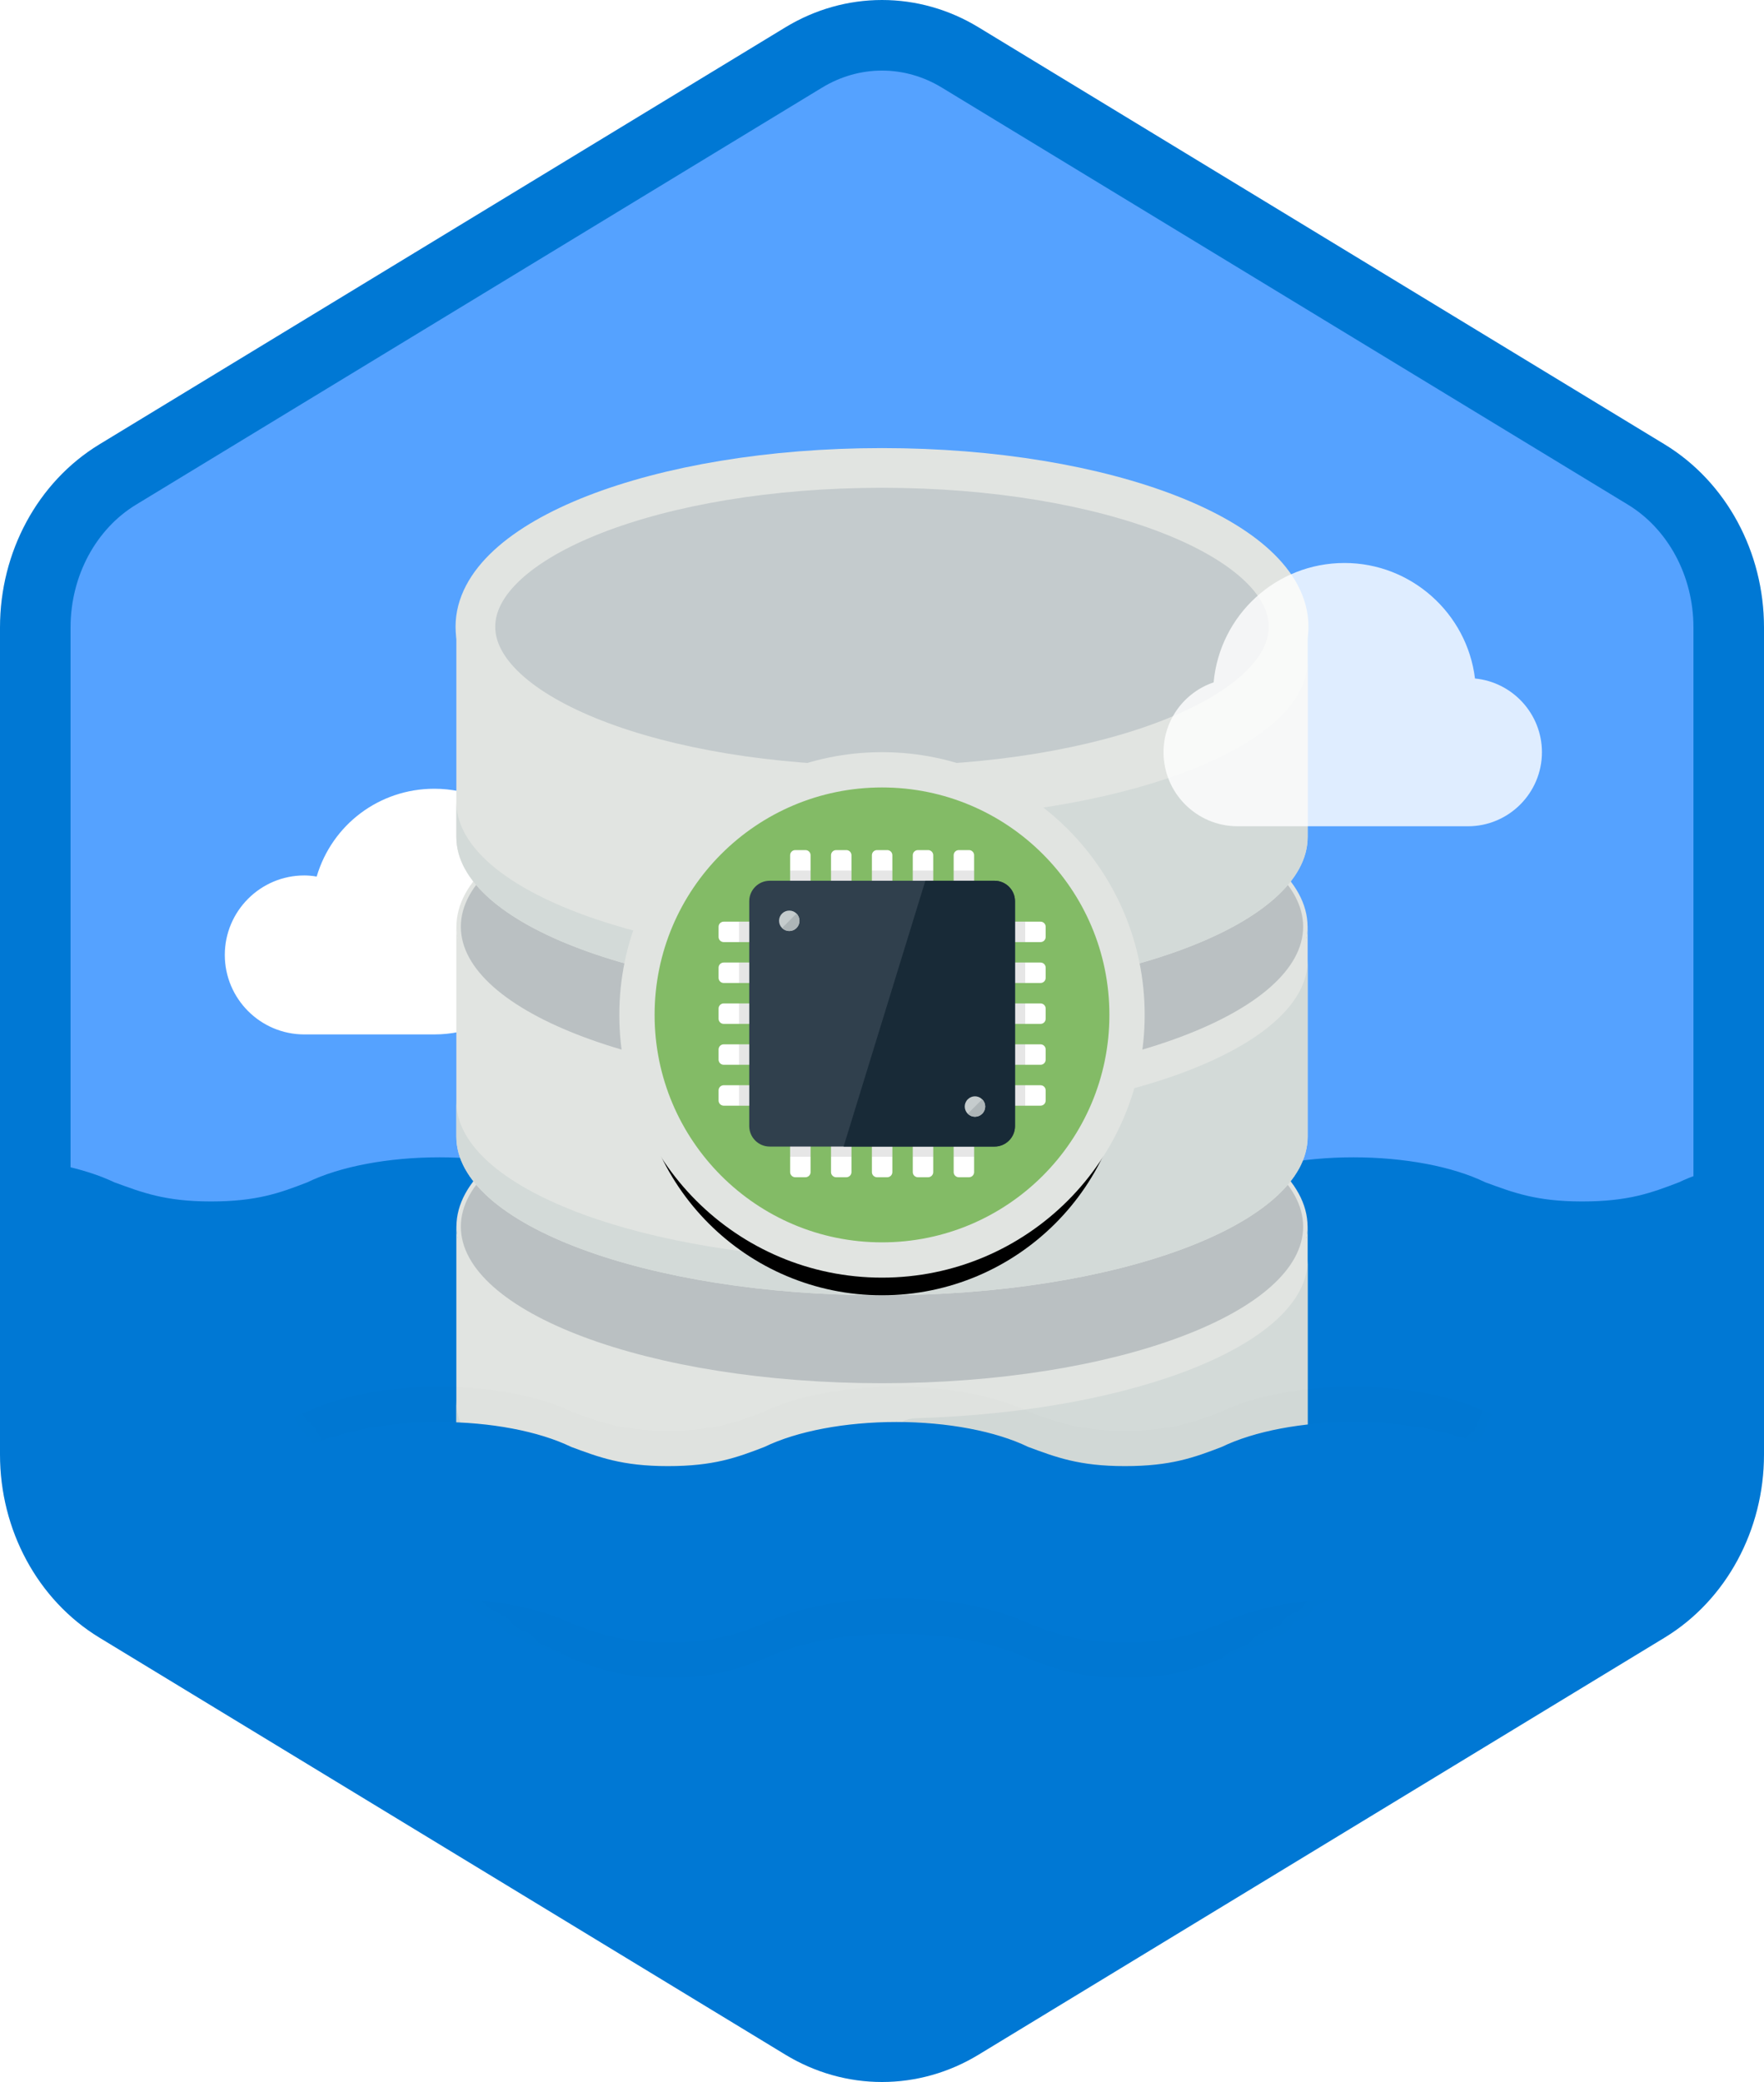 <?xml version="1.0" encoding="UTF-8"?>
<svg width="100px" height="118px" viewBox="0 0 100 118" version="1.1" xmlns="http://www.w3.org/2000/svg" xmlns:xlink="http://www.w3.org/1999/xlink">
    <!-- Generator: Sketch 52.6 (67491) - http://www.bohemiancoding.com/sketch -->
    <title>Large Scale Data Processing with Azure Data Lake Storage G2/large-scale-data-processing-with-azure-data-lake-storage-g2</title>
    <desc>Created with Sketch.</desc>
    <defs>
        <path d="M42.742,1.497 C44.374,0.499 46.187,0 48,0 C49.813,0 51.627,0.499 53.256,1.497 L90.591,24.332 C93.933,26.377 96,30.203 96,34.353 L96,79.647 C96,83.795 93.933,87.624 90.591,89.668 L53.256,112.505 C51.627,113.501 49.813,114 48,114 C46.187,114 44.374,113.501 42.742,112.505 L5.409,89.668 C2.066,87.624 0,83.795 0,79.647 L0,34.353 C0,30.203 2.066,26.377 5.409,24.332 L42.742,1.497 Z" id="path-1"></path>
        <filter x="-8.0%" y="-9.4%" width="116.0%" height="115.6%" filterUnits="objectBoundingBox" id="filter-3">
            <feOffset dx="0" dy="2" in="SourceAlpha" result="shadowOffsetOuter1"></feOffset>
            <feColorMatrix values="0 0 0 0 0   0 0 0 0 0   0 0 0 0 0  0 0 0 0.099 0" type="matrix" in="shadowOffsetOuter1" result="shadowMatrixOuter1"></feColorMatrix>
            <feMerge>
                <feMergeNode in="shadowMatrixOuter1"></feMergeNode>
                <feMergeNode in="SourceGraphic"></feMergeNode>
            </feMerge>
        </filter>
        <rect id="path-4" x="0.45" y="0.45" width="81.1" height="81.1" rx="40.55"></rect>
        <path d="M27.891,14 C27.891,21.671 21.671,27.891 14,27.891 C6.328,27.891 0.109,21.671 0.109,14 C0.109,6.329 6.328,0.109 14,0.109 C21.671,0.109 27.891,6.329 27.891,14" id="path-6"></path>
        <filter x="-7.2%" y="-7.2%" width="114.4%" height="121.6%" filterUnits="objectBoundingBox" id="filter-7">
            <feMorphology radius="1" operator="dilate" in="SourceAlpha" result="shadowSpreadOuter1"></feMorphology>
            <feOffset dx="0" dy="2" in="shadowSpreadOuter1" result="shadowOffsetOuter1"></feOffset>
            <feComposite in="shadowOffsetOuter1" in2="SourceAlpha" operator="out" result="shadowOffsetOuter1"></feComposite>
            <feColorMatrix values="0 0 0 0 0   0 0 0 0 0   0 0 0 0 0  0 0 0 0.1 0" type="matrix" in="shadowOffsetOuter1"></feColorMatrix>
        </filter>
    </defs>
    <g id="Badges" stroke="none" stroke-width="1" fill="none" fill-rule="evenodd">
        <g id="Large-Scale-Data-Processing-with-Azure-Data-Lake-Storage-G2" transform="translate(-50, -50)">
            <g id="Large-Scale-Data-Processing-with-Azure-Data-Lake-Storage-G2/large-scale-data-processing-with-azure-data-lake-storage-g2" transform="translate(50, 50)">
                <g id="Mask" transform="translate(2, 2)">
                    <mask id="mask-2" fill="white">
                        <use xlink:href="#path-1"></use>
                    </mask>
                    <use id="Trophy-1" fill="#55A2FF" xlink:href="#path-1"></use>
                    <path d="M4.477,65.007 C6.061,65.586 7.352,66.094 9.953,66.094 C12.553,66.094 13.861,65.615 15.428,65.007 C17.276,64.111 20.016,63.593 22.909,63.593 C25.795,63.593 28.536,64.111 30.384,65.007 C31.95,65.586 33.259,66.094 35.859,66.094 C38.459,66.094 39.757,65.615 41.335,65.007 C43.182,64.111 45.923,63.593 48.815,63.593 C51.702,63.593 54.443,64.111 56.29,65.007 C57.857,65.586 59.165,66.094 61.766,66.094 C64.366,66.094 65.674,65.615 67.258,65.007 C69.106,64.111 71.841,63.593 74.727,63.593 C77.614,63.593 80.355,64.111 82.197,65.007 C83.78,65.586 85.072,66.094 87.689,66.094 C90.306,66.094 91.598,65.615 93.181,65.007 C94.455,64.398 96.139,63.964 98,63.748 L98,107.593 L-2,107.593 L-2,63.617 C0.506,63.727 2.829,64.221 4.477,65.007 Z" id="Water" fill="#0078D4" mask="url(#mask-2)"></path>
                    <path d="M22.621,56.627 L15.249,56.627 C12.765,56.627 10.744,54.606 10.744,52.122 C10.744,49.638 12.765,47.617 15.249,47.617 C15.477,47.617 15.706,47.638 15.952,47.681 C16.823,44.73 19.511,42.703 22.621,42.703 C26.46,42.703 29.583,45.826 29.583,49.665 C29.583,53.504 26.46,56.627 22.621,56.627 Z" id="Cloud" fill="#FFFFFF" fill-rule="nonzero" mask="url(#mask-2)"></path>
                    <g id="Database" mask="url(#mask-2)">
                        <g transform="translate(23, 22.521)">
                            <g filter="url(#filter-3)">
                                <g id="Lower" transform="translate(0, 34)">
                                    <path d="M25,17.889 C11.674,17.889 0.87,13.864 0.87,8.896 L0.87,20.886 C0.87,25.854 11.674,29.878 25,29.878 C38.327,29.878 49.13,25.854 49.13,20.886 L49.13,8.896 C49.13,13.864 38.327,17.889 25,17.889" id="Fill-101" fill="#E1E4E1"></path>
                                    <path d="M25,21.852 L25,25.846 C25,26.98 24.05,27.883 22.91,27.847 C10.562,27.452 0.87,23.593 0.87,18.888 L0.87,20.886 C0.87,25.854 11.674,29.878 25,29.878 C38.327,29.878 49.13,25.854 49.13,20.886 L49.13,10.895 C49.13,15.62 39.358,19.491 26.936,19.858 C25.857,19.89 25,20.778 25,21.852" id="Fill-106" fill="#D3DAD8"></path>
                                    <path d="M49,9 C49,13.972 38.255,18 25,18 C11.746,18 1,13.972 1,9 C1,4.028 11.746,0 25,0 C38.255,0 49,4.028 49,9" id="Fill-100" stroke="#E1E4E1" stroke-width="0.25" fill="#BAC0C2"></path>
                                </g>
                                <g id="Mid" transform="translate(0, 17)">
                                    <path d="M25,17.903 C11.674,17.903 0.87,13.879 0.87,8.911 L0.87,20.901 C0.87,25.868 11.674,29.893 25,29.893 C38.327,29.893 49.13,25.868 49.13,20.901 L49.13,8.911 C49.13,13.879 38.327,17.903 25,17.903" id="Fill-102" fill="#E1E4E1"></path>
                                    <path d="M25,21.867 L25,25.86 C25,26.994 24.05,27.898 22.91,27.862 C10.562,27.467 0.87,23.607 0.87,18.903 L0.87,20.901 C0.87,25.868 11.674,29.893 25,29.893 C38.327,29.893 49.13,25.868 49.13,20.901 L49.13,10.91 C49.13,15.634 39.358,19.506 26.936,19.873 C25.857,19.905 25,20.793 25,21.867" id="Fill-107" fill="#D3DAD8"></path>
                                    <path d="M49,9 C49,13.972 38.255,18 25,18 C11.746,18 1,13.972 1,9 C1,4.028 11.746,0 25,0 C38.255,0 49,4.028 49,9" id="Fill-103" stroke="#E1E4E1" stroke-width="0.25" fill="#BAC0C2"></path>
                                </g>
                                <g id="Top">
                                    <path d="M25,17.918 C11.674,17.918 0.87,13.894 0.87,8.926 L0.87,20.916 C0.87,25.883 11.674,29.908 25,29.908 C38.327,29.908 49.13,25.883 49.13,20.916 L49.13,8.926 C49.13,13.894 38.327,17.918 25,17.918" id="Fill-104" fill="#E1E4E1"></path>
                                    <path d="M25,21.882 L25,25.875 C25,27.009 24.05,27.913 22.91,27.877 C10.562,27.482 0.87,23.622 0.87,18.917 L0.87,20.916 C0.87,25.883 11.674,29.908 25,29.908 C38.327,29.908 49.13,25.883 49.13,20.916 L49.13,10.924 C49.13,15.649 39.358,19.521 26.936,19.888 C25.857,19.92 25,20.808 25,21.882" id="Fill-108" fill="#D3DAD8"></path>
                                    <path d="M48.05,9 C48.05,13.972 37.73,18 25,18 C12.271,18 1.95,13.972 1.95,9 C1.95,4.028 12.271,0 25,0 C37.73,0 48.05,4.028 48.05,9" id="Fill-105" stroke="#E1E4E1" stroke-width="2.25" fill="#C4CBCD"></path>
                                </g>
                            </g>
                        </g>
                    </g>
                    <path d="M4.477,80.007 C6.061,80.586 7.352,81.094 9.953,81.094 C12.553,81.094 13.861,80.615 15.428,80.007 C17.276,79.111 20.016,78.593 22.909,78.593 C25.795,78.593 28.536,79.111 30.384,80.007 C31.95,80.586 33.259,81.094 35.859,81.094 C38.459,81.094 39.757,80.615 41.335,80.007 C43.182,79.111 45.923,78.593 48.815,78.593 C51.702,78.593 54.443,79.111 56.29,80.007 C57.857,80.586 59.165,81.094 61.766,81.094 C64.366,81.094 65.674,80.615 67.258,80.007 C69.106,79.111 71.841,78.593 74.727,78.593 C77.614,78.593 80.355,79.111 82.197,80.007 C83.78,80.586 85.072,81.094 87.689,81.094 C90.306,81.094 91.598,80.615 93.181,80.007 C94.455,79.398 96.139,78.964 98,78.748 L98,122.593 L-2,122.593 L-2,78.617 C0.506,78.727 2.829,79.221 4.477,80.007 Z" id="Water" fill="#0078D4" mask="url(#mask-2)"></path>
                    <g id="Water" mask="url(#mask-2)">
                        <g transform="translate(7, 15.521)">
                            <mask id="mask-5" fill="white">
                                <use xlink:href="#path-4"></use>
                            </mask>
                            <g id="BG" stroke="none" fill="none"></g>
                            <path d="M91,63.227 C89.139,63.443 87.455,63.877 86.181,64.485 C84.598,65.094 83.306,65.573 80.689,65.573 C78.072,65.573 76.78,65.064 75.197,64.485 C73.355,63.59 70.614,63.072 67.727,63.072 C64.841,63.072 62.106,63.59 60.258,64.485 C58.674,65.094 57.366,65.573 54.766,65.573 C52.165,65.573 50.857,65.064 49.29,64.485 C47.443,63.59 44.702,63.072 41.815,63.072 C38.923,63.072 36.182,63.59 34.335,64.485 C32.757,65.094 31.459,65.573 28.859,65.573 C26.259,65.573 24.95,65.064 23.384,64.485 C21.536,63.59 18.795,63.072 15.909,63.072 C13.016,63.072 10.276,63.59 8.428,64.485 C6.861,65.094 5.553,65.573 2.953,65.573 C0.352,65.573 -0.939,65.064 -2.523,64.485 C-4.171,63.7 -6.494,63.206 -9,63.096 L-9,61.096 C-6.494,61.206 -4.171,61.7 -2.523,62.485 C-0.939,63.064 0.352,63.573 2.953,63.573 C5.553,63.573 6.861,63.094 8.428,62.485 C10.276,61.59 13.016,61.072 15.909,61.072 C18.795,61.072 21.536,61.59 23.384,62.485 C24.95,63.064 26.259,63.573 28.859,63.573 C31.459,63.573 32.757,63.094 34.335,62.485 C36.182,61.59 38.923,61.072 41.815,61.072 C44.702,61.072 47.443,61.59 49.29,62.485 C50.857,63.064 52.165,63.573 54.766,63.573 C57.366,63.573 58.674,63.094 60.258,62.485 C62.106,61.59 64.841,61.072 67.727,61.072 C70.614,61.072 73.355,61.59 75.197,62.485 C76.78,63.064 78.072,63.573 80.689,63.573 C83.306,63.573 84.598,63.094 86.181,62.485 C87.455,61.877 89.139,61.443 91,61.227 L91,63.227 Z" id="Water-2" stroke="none" fill="#000000" fill-rule="evenodd" opacity="0.101" mask="url(#mask-5)"></path>
                            <path d="M91,75.227 C89.139,75.443 87.455,75.877 86.181,76.485 C84.598,77.094 83.306,77.573 80.689,77.573 C78.072,77.573 76.78,77.064 75.197,76.485 C73.355,75.59 70.614,75.072 67.727,75.072 C64.841,75.072 62.106,75.59 60.258,76.485 C58.674,77.094 57.366,77.573 54.766,77.573 C52.165,77.573 50.857,77.064 49.29,76.485 C47.443,75.59 44.702,75.072 41.815,75.072 C38.923,75.072 36.182,75.59 34.335,76.485 C32.757,77.094 31.459,77.573 28.859,77.573 C26.259,77.573 24.95,77.064 23.384,76.485 C21.536,75.59 18.795,75.072 15.909,75.072 C13.016,75.072 10.276,75.59 8.428,76.485 C6.861,77.094 5.553,77.573 2.953,77.573 C0.352,77.573 -0.939,77.064 -2.523,76.485 C-4.171,75.7 -6.494,75.206 -9,75.096 L-9,73.096 C-6.494,73.206 -4.171,73.7 -2.523,74.485 C-0.939,75.064 0.352,75.573 2.953,75.573 C5.553,75.573 6.861,75.094 8.428,74.485 C10.276,73.59 13.016,73.072 15.909,73.072 C18.795,73.072 21.536,73.59 23.384,74.485 C24.95,75.064 26.259,75.573 28.859,75.573 C31.459,75.573 32.757,75.094 34.335,74.485 C36.182,73.59 38.923,73.072 41.815,73.072 C44.702,73.072 47.443,73.59 49.29,74.485 C50.857,75.064 52.165,75.573 54.766,75.573 C57.366,75.573 58.674,75.094 60.258,74.485 C62.106,73.59 64.841,73.072 67.727,73.072 C70.614,73.072 73.355,73.59 75.197,74.485 C76.78,75.064 78.072,75.573 80.689,75.573 C83.306,75.573 84.598,75.094 86.181,74.485 C87.455,73.877 89.139,73.443 91,73.227 L91,75.227 Z" id="Water-2" stroke="none" fill="#000000" fill-rule="evenodd" opacity="0.101" mask="url(#mask-5)"></path>
                        </g>
                    </g>
                    <g id="Apps" mask="url(#mask-2)">
                        <g transform="translate(34, 41.521)">
                            <g id="Fill-41">
                                <use fill="black" fill-opacity="1" filter="url(#filter-7)" xlink:href="#path-6"></use>
                                <use stroke="#E1E4E1" stroke-width="2" fill="#83BB66" fill-rule="evenodd" xlink:href="#path-6"></use>
                            </g>
                            <g id="Chip" stroke-width="1" fill-rule="evenodd" transform="translate(4.501, 4.501)">
                                <path d="M7.768,2.186 C7.768,2.345 7.637,2.475 7.478,2.475 L6.899,2.475 C6.739,2.475 6.609,2.345 6.609,2.186 L6.609,0.447 C6.609,0.288 6.739,0.158 6.899,0.158 L7.478,0.158 C7.637,0.158 7.768,0.288 7.768,0.447 L7.768,2.186" id="Fill-1127" fill="#FFFFFF"></path>
                                <path d="M10.086,2.186 C10.086,2.345 9.955,2.475 9.796,2.475 L9.216,2.475 C9.057,2.475 8.927,2.345 8.927,2.186 L8.927,0.447 C8.927,0.288 9.057,0.158 9.216,0.158 L9.796,0.158 C9.955,0.158 10.086,0.288 10.086,0.447 L10.086,2.186" id="Fill-1128" fill="#FFFFFF"></path>
                                <path d="M12.403,2.186 C12.403,2.345 12.273,2.475 12.114,2.475 L11.534,2.475 C11.375,2.475 11.244,2.345 11.244,2.186 L11.244,0.447 C11.244,0.288 11.375,0.158 11.534,0.158 L12.114,0.158 C12.273,0.158 12.403,0.288 12.403,0.447 L12.403,2.186" id="Fill-1129" fill="#FFFFFF"></path>
                                <path d="M14.721,2.186 C14.721,2.345 14.591,2.475 14.431,2.475 L13.852,2.475 C13.693,2.475 13.562,2.345 13.562,2.186 L13.562,0.447 C13.562,0.288 13.693,0.158 13.852,0.158 L14.431,0.158 C14.591,0.158 14.721,0.288 14.721,0.447 L14.721,2.186" id="Fill-1130" fill="#FFFFFF"></path>
                                <path d="M5.45,2.186 C5.45,2.345 5.32,2.475 5.16,2.475 L4.581,2.475 C4.422,2.475 4.291,2.345 4.291,2.186 L4.291,0.447 C4.291,0.288 4.422,0.158 4.581,0.158 L5.16,0.158 C5.32,0.158 5.45,0.288 5.45,0.447 L5.45,2.186" id="Fill-1131" fill="#FFFFFF"></path>
                                <path d="M7.768,18.41 C7.768,18.569 7.637,18.7 7.478,18.7 L6.899,18.7 C6.739,18.7 6.609,18.569 6.609,18.41 L6.609,16.672 C6.609,16.512 6.739,16.382 6.899,16.382 L7.478,16.382 C7.637,16.382 7.768,16.512 7.768,16.672 L7.768,18.41" id="Fill-1132" fill="#FFFFFF"></path>
                                <path d="M10.086,18.41 C10.086,18.569 9.955,18.7 9.796,18.7 L9.216,18.7 C9.057,18.7 8.927,18.569 8.927,18.41 L8.927,16.672 C8.927,16.512 9.057,16.382 9.216,16.382 L9.796,16.382 C9.955,16.382 10.086,16.512 10.086,16.672 L10.086,18.41" id="Fill-1133" fill="#FFFFFF"></path>
                                <path d="M12.403,18.41 C12.403,18.569 12.273,18.7 12.114,18.7 L11.534,18.7 C11.375,18.7 11.244,18.569 11.244,18.41 L11.244,16.672 C11.244,16.512 11.375,16.382 11.534,16.382 L12.114,16.382 C12.273,16.382 12.403,16.512 12.403,16.672 L12.403,18.41" id="Fill-1134" fill="#FFFFFF"></path>
                                <path d="M14.721,18.41 C14.721,18.569 14.591,18.7 14.431,18.7 L13.852,18.7 C13.693,18.7 13.562,18.569 13.562,18.41 L13.562,16.672 C13.562,16.512 13.693,16.382 13.852,16.382 L14.431,16.382 C14.591,16.382 14.721,16.512 14.721,16.672 L14.721,18.41" id="Fill-1135" fill="#FFFFFF"></path>
                                <path d="M5.45,18.41 C5.45,18.569 5.32,18.7 5.16,18.7 L4.581,18.7 C4.422,18.7 4.291,18.569 4.291,18.41 L4.291,16.672 C4.291,16.512 4.422,16.382 4.581,16.382 L5.16,16.382 C5.32,16.382 5.45,16.512 5.45,16.672 L5.45,18.41" id="Fill-1136" fill="#FFFFFF"></path>
                                <path d="M18.777,7.401 C18.777,7.56 18.647,7.69 18.487,7.69 L16.749,7.69 C16.59,7.69 16.459,7.56 16.459,7.401 L16.459,6.821 C16.459,6.662 16.59,6.531 16.749,6.531 L18.487,6.531 C18.647,6.531 18.777,6.662 18.777,6.821 L18.777,7.401" id="Fill-1137" fill="#FFFFFF"></path>
                                <path d="M18.777,9.718 C18.777,9.878 18.647,10.008 18.487,10.008 L16.749,10.008 C16.59,10.008 16.459,9.878 16.459,9.718 L16.459,9.139 C16.459,8.979 16.59,8.849 16.749,8.849 L18.487,8.849 C18.647,8.849 18.777,8.979 18.777,9.139 L18.777,9.718" id="Fill-1138" fill="#FFFFFF"></path>
                                <path d="M18.777,12.036 C18.777,12.195 18.647,12.326 18.487,12.326 L16.749,12.326 C16.59,12.326 16.459,12.195 16.459,12.036 L16.459,11.457 C16.459,11.297 16.59,11.167 16.749,11.167 L18.487,11.167 C18.647,11.167 18.777,11.297 18.777,11.457 L18.777,12.036" id="Fill-1139" fill="#FFFFFF"></path>
                                <path d="M18.777,14.354 C18.777,14.513 18.647,14.644 18.487,14.644 L16.749,14.644 C16.59,14.644 16.459,14.513 16.459,14.354 L16.459,13.774 C16.459,13.615 16.59,13.485 16.749,13.485 L18.487,13.485 C18.647,13.485 18.777,13.615 18.777,13.774 L18.777,14.354" id="Fill-1140" fill="#FFFFFF"></path>
                                <path d="M18.777,5.083 C18.777,5.242 18.647,5.372 18.487,5.372 L16.749,5.372 C16.59,5.372 16.459,5.242 16.459,5.083 L16.459,4.503 C16.459,4.344 16.59,4.214 16.749,4.214 L18.487,4.214 C18.647,4.214 18.777,4.344 18.777,4.503 L18.777,5.083" id="Fill-1141" fill="#FFFFFF"></path>
                                <path d="M2.553,7.401 C2.553,7.56 2.422,7.69 2.263,7.69 L0.525,7.69 C0.365,7.69 0.235,7.56 0.235,7.401 L0.235,6.821 C0.235,6.662 0.365,6.531 0.525,6.531 L2.263,6.531 C2.422,6.531 2.553,6.662 2.553,6.821 L2.553,7.401" id="Fill-1142" fill="#FFFFFF"></path>
                                <path d="M2.553,9.718 C2.553,9.878 2.422,10.008 2.263,10.008 L0.525,10.008 C0.365,10.008 0.235,9.878 0.235,9.718 L0.235,9.139 C0.235,8.979 0.365,8.849 0.525,8.849 L2.263,8.849 C2.422,8.849 2.553,8.979 2.553,9.139 L2.553,9.718" id="Fill-1143" fill="#FFFFFF"></path>
                                <path d="M2.553,12.036 C2.553,12.195 2.422,12.326 2.263,12.326 L0.525,12.326 C0.365,12.326 0.235,12.195 0.235,12.036 L0.235,11.457 C0.235,11.297 0.365,11.167 0.525,11.167 L2.263,11.167 C2.422,11.167 2.553,11.297 2.553,11.457 L2.553,12.036" id="Fill-1144" fill="#FFFFFF"></path>
                                <path d="M2.553,14.354 C2.553,14.513 2.422,14.644 2.263,14.644 L0.525,14.644 C0.365,14.644 0.235,14.513 0.235,14.354 L0.235,13.774 C0.235,13.615 0.365,13.485 0.525,13.485 L2.263,13.485 C2.422,13.485 2.553,13.615 2.553,13.774 L2.553,14.354" id="Fill-1145" fill="#FFFFFF"></path>
                                <path d="M2.553,5.083 C2.553,5.242 2.422,5.372 2.263,5.372 L0.525,5.372 C0.365,5.372 0.235,5.242 0.235,5.083 L0.235,4.503 C0.235,4.344 0.365,4.214 0.525,4.214 L2.263,4.214 C2.422,4.214 2.553,4.344 2.553,4.503 L2.553,5.083" id="Fill-1146" fill="#FFFFFF"></path>
                                <path d="M17.039,15.802 C17.039,16.44 16.517,16.961 15.88,16.961 L3.132,16.961 C2.495,16.961 1.973,16.44 1.973,15.802 L1.973,3.055 C1.973,2.417 2.495,1.896 3.132,1.896 L15.88,1.896 C16.517,1.896 17.039,2.417 17.039,3.055 L17.039,15.802" id="Fill-1147" fill="#30404D"></path>
                                <path d="M15.88,1.896 L11.957,1.896 L7.322,16.961 L15.88,16.961 C16.517,16.961 17.039,16.44 17.039,15.802 L17.039,3.055 C17.039,2.417 16.517,1.896 15.88,1.896" id="Fill-1148" fill="#182A37"></path>
                                <path d="M15.178,15.102 C14.952,15.328 14.587,15.328 14.361,15.102 C14.132,14.876 14.132,14.509 14.361,14.283 C14.587,14.056 14.952,14.056 15.178,14.283 C15.407,14.509 15.407,14.876 15.178,15.102" id="Fill-1167" fill="#C5CCCD"></path>
                                <polygon id="Fill-1171" fill="#000000" opacity="0.1" points="1.394 14.644 1.973 14.644 1.973 13.485 1.394 13.485"></polygon>
                                <polygon id="Fill-1172" fill="#000000" opacity="0.1" points="1.394 12.326 1.973 12.326 1.973 11.167 1.394 11.167"></polygon>
                                <polygon id="Fill-1173" fill="#000000" opacity="0.1" points="1.394 10.008 1.973 10.008 1.973 8.849 1.394 8.849"></polygon>
                                <polygon id="Fill-1174" fill="#000000" opacity="0.1" points="1.394 7.69 1.973 7.69 1.973 6.531 1.394 6.531"></polygon>
                                <polygon id="Fill-1175" fill="#000000" opacity="0.1" points="1.394 5.372 1.973 5.372 1.973 4.214 1.394 4.214"></polygon>
                                <polygon id="Fill-1176" fill="#000000" opacity="0.1" points="17.039 14.644 17.618 14.644 17.618 13.485 17.039 13.485"></polygon>
                                <polygon id="Fill-1177" fill="#000000" opacity="0.1" points="17.039 12.326 17.618 12.326 17.618 11.167 17.039 11.167"></polygon>
                                <polygon id="Fill-1178" fill="#000000" opacity="0.1" points="17.039 10.008 17.618 10.008 17.618 8.849 17.039 8.849"></polygon>
                                <polygon id="Fill-1179" fill="#000000" opacity="0.1" points="17.039 7.69 17.618 7.69 17.618 6.531 17.039 6.531"></polygon>
                                <polygon id="Fill-1180" fill="#000000" opacity="0.1" points="17.039 5.372 17.618 5.372 17.618 4.214 17.039 4.214"></polygon>
                                <polygon id="Fill-1181" fill="#000000" opacity="0.1" points="4.291 1.896 5.45 1.896 5.45 1.316 4.291 1.316"></polygon>
                                <polygon id="Fill-1182" fill="#000000" opacity="0.1" points="6.609 1.896 7.768 1.896 7.768 1.316 6.609 1.316"></polygon>
                                <polygon id="Fill-1183" fill="#000000" opacity="0.1" points="8.927 1.896 10.086 1.896 10.086 1.316 8.927 1.316"></polygon>
                                <polygon id="Fill-1184" fill="#000000" opacity="0.1" points="11.244 1.896 12.403 1.896 12.403 1.316 11.244 1.316"></polygon>
                                <polygon id="Fill-1185" fill="#000000" opacity="0.1" points="13.562 1.896 14.721 1.896 14.721 1.316 13.562 1.316"></polygon>
                                <polygon id="Fill-1186" fill="#000000" opacity="0.1" points="4.291 17.541 5.45 17.541 5.45 16.961 4.291 16.961"></polygon>
                                <polygon id="Fill-1187" fill="#000000" opacity="0.1" points="6.609 17.541 7.768 17.541 7.768 16.961 6.609 16.961"></polygon>
                                <polygon id="Fill-1188" fill="#000000" opacity="0.1" points="8.927 17.541 10.086 17.541 10.086 16.961 8.927 16.961"></polygon>
                                <polygon id="Fill-1189" fill="#000000" opacity="0.1" points="11.244 17.541 12.403 17.541 12.403 16.961 11.244 16.961"></polygon>
                                <polygon id="Fill-1190" fill="#000000" opacity="0.1" points="13.562 17.541 14.721 17.541 14.721 16.961 13.562 16.961"></polygon>
                                <path d="M15.178,15.102 C15.407,14.876 15.407,14.509 15.178,14.283 L14.361,15.102 C14.587,15.328 14.952,15.328 15.178,15.102" id="Fill-1191" fill="#ADB5B7"></path>
                                <g id="Group-2" transform="translate(3.45, 3.45)">
                                    <path d="M1.372,0.715 C1.372,1.035 1.114,1.295 0.793,1.295 C0.471,1.295 0.213,1.035 0.213,0.715 C0.213,0.395 0.471,0.136 0.793,0.136 C1.114,0.136 1.372,0.395 1.372,0.715" id="Fill-1164" fill="#C5CCCD"></path>
                                    <path d="M1.201,1.125 C1.427,0.899 1.43,0.532 1.201,0.305 L0.384,1.125 C0.61,1.351 0.975,1.351 1.201,1.125" id="Fill-1193" fill="#ADB5B7"></path>
                                </g>
                            </g>
                        </g>
                    </g>
                    <path d="M81.214,44.83 L68.157,44.83 C65.842,44.83 63.96,42.947 63.96,40.633 C63.96,38.833 65.111,37.25 66.799,36.675 C67.151,32.854 70.348,29.908 74.219,29.908 C77.991,29.908 81.163,32.751 81.616,36.455 C83.742,36.659 85.411,38.455 85.411,40.633 C85.411,42.947 83.528,44.83 81.214,44.83 Z" id="Cloud" fill="#FFFFFF" fill-rule="nonzero" opacity="0.9" mask="url(#mask-2)"></path>
                </g>
                <g id="Azure-Hex-Border" stroke="#0078D4" stroke-width="4">
                    <path d="M45.562,3.258 L6.673,26.894 C3.797,28.643 2,31.951 2,35.558 L2,82.442 C2,86.049 3.798,89.359 6.673,91.106 L45.561,114.742 C46.929,115.572 48.455,116 50,116 C51.546,116 53.072,115.572 54.436,114.743 L93.327,91.106 C96.202,89.358 98,86.048 98,82.442 L98,35.558 C98,31.952 96.203,28.644 93.327,26.894 L54.435,3.258 C53.072,2.428 51.546,2 50,2 C48.454,2 46.929,2.428 45.562,3.258 Z M45.562,3.258 C45.562,3.258 45.562,3.258 45.562,3.258 L45.562,3.258 L45.562,3.258 Z"></path>
                </g>
            </g>
        </g>
    </g>
</svg>
